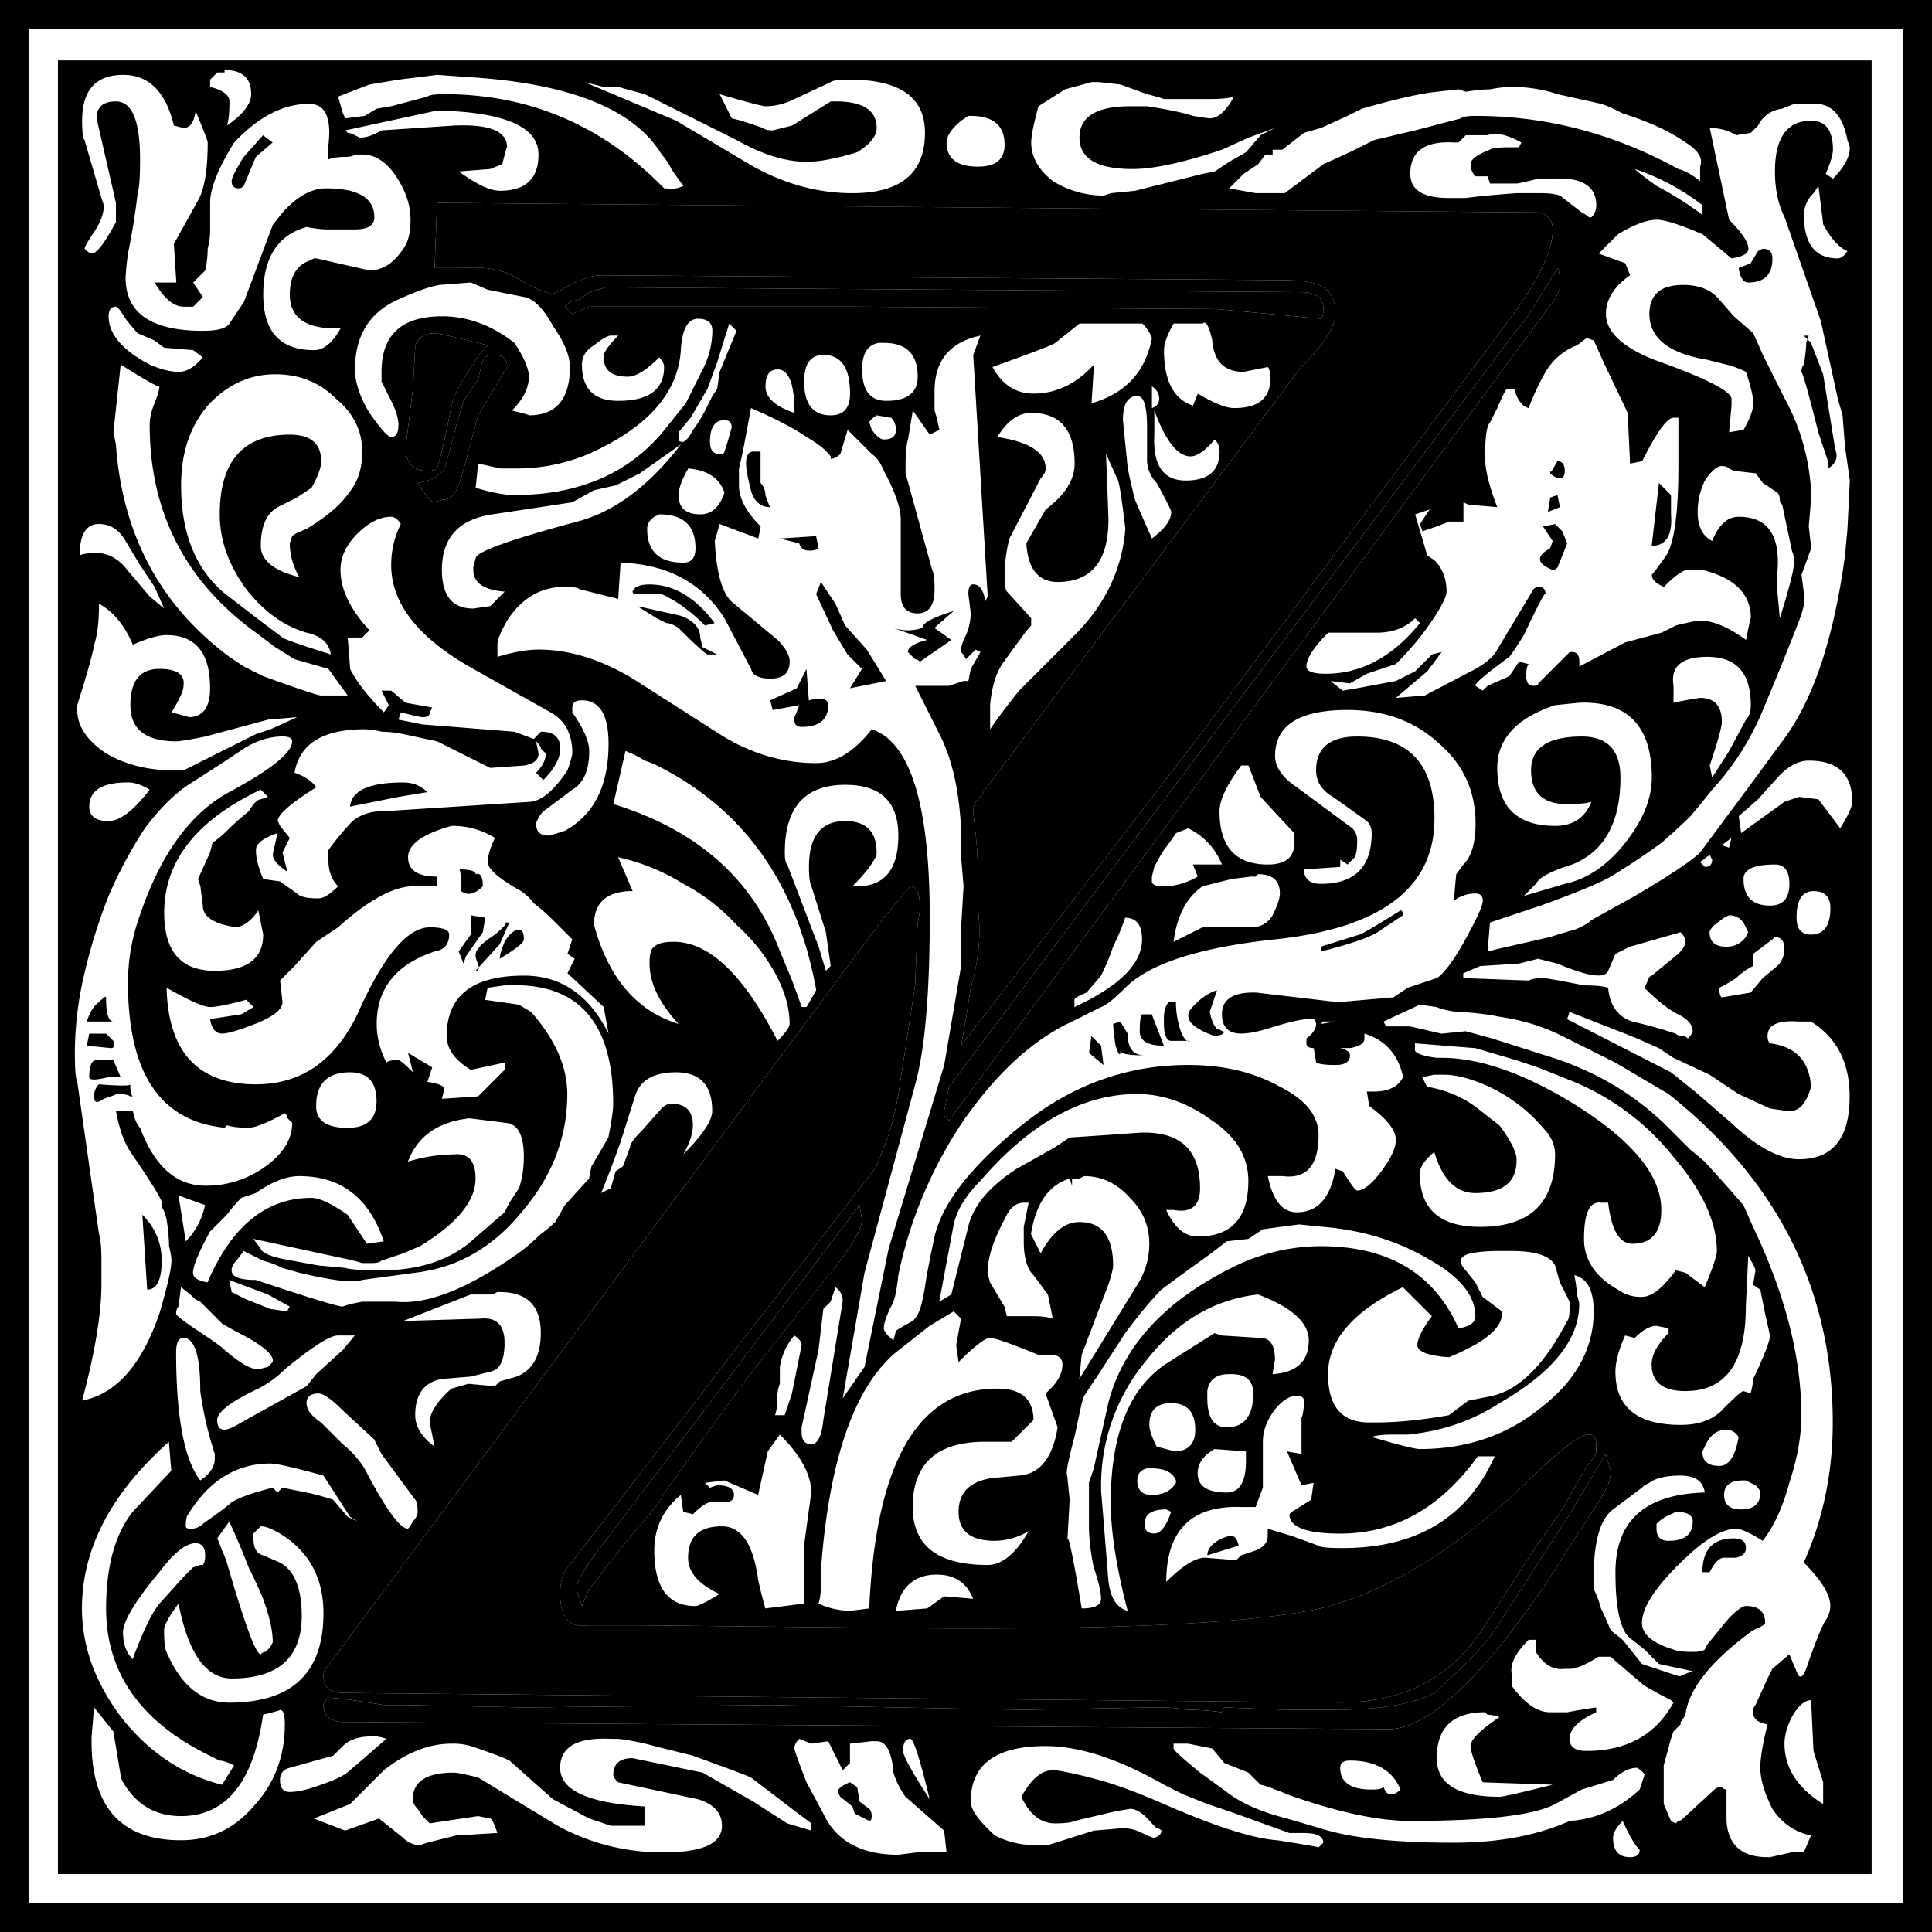 <svg xmlns="http://www.w3.org/2000/svg" viewBox="0 0 500 500">
  <path class="letter" d="M 398.73 54.99 C 400.81 55.83 401.86 57.29 401.86 59.37 C 401.86 64.79 398.31 72.29 391.23 81.87 L 311.23 189.37 L 248.73 270.62 L 249.98 263.74 L 251.23 255.62 C 253.31 248.54 253.94 241.87 253.11 235.62 L 253.11 228.12 C 253.11 223.54 252.9 219.37 252.48 215.62 L 251.85 209.99 C 251.819 208.822 252.271 207.693 253.1 206.87 L 336.23 95.62 C 342.48 89.37 345.61 84.58 345.61 81.24 C 345.6 77.91 344.56 75.62 342.48 74.37 C 340.81 73.12 337.27 72.49 331.86 72.49 L 155.61 71.24 C 153.52 71.24 150.81 72.08 147.48 73.74 C 144.56 75.41 142.9 76.24 142.48 76.24 C 142.06 75.83 141.02 75.41 139.36 74.99 C 137.68 74.16 135.4 72.91 132.48 71.24 C 129.15 69.57 124.77 68.95 119.36 69.37 L 112.48 69.37 L 113.11 52.49 Z M 245.62 281.24 L 391.87 86.24 L 394.99 82.49 L 403.12 69.36 C 403.54 70.2 403.75 71.66 403.75 73.74 C 403.74 74.99 403.12 76.45 401.87 78.11 L 245.61 289.99 L 244.36 288.74 L 244.36 287.49 L 245.61 281.24 Z M 156.87 74.36 L 156.826 74.373 L 154.98 74.36 Z M 156.826 74.373 L 336.86 75.61 C 340.61 75.62 342.49 77.07 342.49 79.99 C 342.49 81.24 342.28 82.07 341.87 82.49 L 314.99 79.99 L 220.62 79.36 L 152.49 79.36 L 148.12 81.24 L 146.24 79.36 L 147.49 78.11 L 149.99 77.49 L 152.49 75.61 Z M 118.11 109.99 L 119.99 103.74 L 123.74 98.11 L 124.36 95.61 C 124.78 92.7 126.03 91.45 128.11 91.86 C 130.2 91.87 131.24 92.91 131.24 94.99 L 123.74 107.49 L 119.37 123.74 L 118.12 126.86 C 117.28 128.53 116.03 129.36 114.37 129.36 L 112.49 129.99 C 111.66 129.99 110.2 128.32 108.12 124.99 C 112.7 124.16 115.2 122.28 115.62 119.36 C 116.45 116.45 117.28 113.32 118.12 109.99 Z M 228.71 237.5 L 235.58 229.37 C 237.25 229.38 238.08 231.25 238.08 235 L 238.08 235.62 L 237.46 239.37 L 236.83 255 L 233.08 279.37 C 232.461 284.245 231.417 289.057 229.96 293.75 C 228.7 297.08 227.66 299.79 226.83 301.87 L 147.46 404.99 C 145.79 406.66 144.96 409.16 144.96 412.49 C 144.96 418.75 147.46 421.45 152.46 420.62 L 165.58 420.62 L 224.96 421.25 C 254.12 421.66 278.5 421.45 298.08 420.62 C 317.66 419.79 332.25 418.33 341.83 416.24 C 358.5 412.08 375.79 401.66 393.7 384.99 C 402.87 375.83 408.7 371.24 411.2 371.24 C 412.45 371.24 413.08 372.08 413.08 373.74 L 413.08 376.24 L 409.96 380.62 L 404.33 390.62 L 396.83 401.24 L 384.33 420.62 C 376 433.95 363.5 440.62 346.83 440.62 L 88.71 438.12 C 85.38 438.12 83.71 436.66 83.71 433.75 C 83.71 432.91 83.92 432.29 84.34 431.87 L 228.73 237.49 Z M 223.07 315.63 C 223.07 317.72 221.19 321.26 217.45 326.26 C 209.11 336.68 201.2 346.68 193.7 356.26 C 186.62 365.84 180.15 374.8 174.32 383.13 C 172.879 384.872 171.622 386.759 170.57 388.76 C 169.84 389.879 169.003 390.924 168.07 391.88 C 163.07 397.72 159.32 402.3 156.82 405.63 C 155.431 407.558 153.973 409.436 152.45 411.26 L 150.57 415.63 C 150.15 413.97 149.74 412.72 149.32 411.88 L 149.32 410.63 C 149.32 409.8 150.36 407.72 152.45 404.38 L 222.45 311.88 Z M 386.83 421.88 L 406.2 391.88 L 408.08 388.76 L 415.58 376.26 L 416.83 380.63 L 416.83 381.26 C 416.82 383.34 415.37 386.47 412.45 390.63 L 399.95 410.01 C 382.87 435.01 369.33 447.51 359.33 447.51 L 88.08 445.64 C 85.16 445.22 83.7 443.76 83.7 441.26 C 83.7 440.84 84.12 440.22 84.95 439.38 C 87.03 439.38 91.83 440.01 99.33 441.26 L 104.95 441.26 L 135.58 441.89 L 199.33 441.26 L 264.95 442.51 L 298.7 441.88 L 299.95 441.88 C 302.45 441.88 304.95 442.09 307.45 442.51 C 310.378 442.509 313.302 442.716 316.2 443.13 L 316.83 441.88 L 333.08 442.51 L 344.95 442.51 C 357.03 442.51 365.78 441.05 371.2 438.13 C 379.12 431.05 384.33 425.63 386.83 421.88 Z M 104.99 115.61 L 106.87 100.61 L 107.49 89.36 C 108.32 87.28 109.99 86.24 112.49 86.24 C 113.32 86.24 117.91 87.28 126.24 89.36 C 124.16 91.45 122.91 93.11 122.49 94.36 C 119.16 98.95 117.28 102.49 116.87 104.99 C 115.2 113.32 113.95 118.74 113.12 121.24 C 112.7 121.66 111.87 121.86 110.62 121.86 C 110.62 121.86 110.62 121.86 110.62 121.86 C 106.86 121.87 104.99 119.78 104.99 115.61 Z"></path>
  <path d="M146.86 619.79v-500h500v500h-500m7.5-7.5h485v-485h-485v485m7.5-7.5V135.41h469.38v469.38H161.86m39.38-464.38v1.87c3.33.84 5 2.09 5 3.75 0 2.92-.21 5-.63 6.25 4.17-2.91 6.25-5.62 6.25-8.12 0-4.17-2.3-6.25-6.88-6.25v.62h-1.87l-1.88 1.88m33.13 4.37 1.25 4.38.63 1.25 5-.63 3.12-1.87 3.75-.63 9.38-2.5c.41-.41 1.87-.62 4.37-.62 22.08 0 41.04 8.13 56.88 24.37h.62c.83.42 2.3.21 4.38-.62a98.07 98.07 0 0 1-3.13-4.38 14.6 14.6 0 0 0-2.5-3.75c-7.08-11.66-23.54-18.33-49.38-20l-8.75-.62-10 1.25-7.5 1.25-8.12 3.12m-57.5 32.5v-5l-5-21.87c0-2.92 1.67-4.37 5-4.38 4.17 0 6.25 5 6.25 15 0 4.59-.2 7.5-.63 8.75a177.63 177.63 0 0 1-2.5 15.63 71.91 71.91 0 0 0-.62 6.25c0 9.17 6.67 13.75 20 13.75 3.75 0 6.04-.63 6.88-1.88l3.75-5.62 7.5-20 2.5-3.13c3.74-4.16 7.5-6.24 11.25-6.25 8.33 0 12.5 2.5 12.5 7.5 0 2.09-1.67 3.13-5 3.13h-6.88c-1.67 0-3.54-.2-5.63-.63-7.5 2.09-11.24 7.92-11.24 17.5 0 9.59 4.37 14.38 13.12 14.38 2.5 0 4.8-1.87 6.88-5.63h-1.25c-7.92 0-11.88-2.91-11.88-8.75 0-4.58 1.67-7.5 5-8.75l1.25-.62h.63l13.75 3.12c3.33 0 6.24-1.87 8.75-5.62 1.25-1.67 1.87-4.17 1.87-7.5 0-3.75-1.25-7.5-3.75-11.25s-5.42-5.62-8.75-5.63h-1.88c-.41.42-1.45.63-3.12.63-1.25 0-2.5.2-3.75.62v-3.75c.83-7.08-.83-10.62-5-10.62-6.67 0-13.13 3.33-19.38 10-4.16 6.67-6.25 11.87-6.24 15.62v7.5c0 1.25-.21 2.71-.63 4.38 0 1.67-.2 3.54-.63 5.62l-3.12 3.13 2.5 3.75-2.5 2.5h-2.5c-2.5 0-5-2.08-7.5-6.25h5.63l-.63-10 6.25-11.25c1.67-2.92 2.5-7.92 2.5-15 0-.42-1.04-3.12-3.13-8.13-.41 2.92-1.45 4.38-3.12 4.38l-2.5-.63c-2.08-8.74-6.46-13.12-13.13-13.12-7.08 0-10.62 3.96-10.62 11.87 0 2.92.2 4.59.63 5l4.37 15 .63 1.88c0 2.08-.84 4.38-2.5 6.87-1.67 2.5-2.5 3.96-2.5 4.38.83.83 1.45 1.25 1.87 1.25 1.25 0 3.33-2.7 6.25-8.13m121.25-36.25 23.75 10 20 11.88c8.33 4.58 16.88 6.88 25.63 6.87 12.5 0 18.75-5.2 18.75-15.62 0-9.17-6.46-13.75-19.38-13.75-2.92 0-4.58.2-5 .62l-9.38 4.38c-2.5 1.25-5 1.88-7.5 1.87-.83 0-4.79-1.04-11.87-3.12l3.13 6.25 2.5.62 5.62 1.88c.42.42 1.25.62 2.5.62l5-1.25 10-6.25h1.25c7.08 0 10.63 2.3 10.63 6.88 0 2.08-1.67 4.17-5 6.25-5.42 1.67-9.8 2.5-13.13 2.5-5.42 0-11.46-1.87-18.13-5.63l-23.75-11.87-6.87-1.88h-3.75l-5-1.25m131.25 0-6.88 1.88-6.87 4.37c-1.25 4.59-1.88 7.71-1.88 9.38 0 3.75 1.88 7.08 5.63 10a25.12 25.12 0 0 0 13.13 3.75l1.87-.63 6.25-.62 17.5-4.38 3.13-.62 3.75-2.5 4.37-2.5 3.75-4.38 3.75-1.87-6.88 2.5-6.87 3.12c-10 3.34-17.7 5-23.13 5-9.16 0-13.75-2.7-13.75-8.12 0-5.42 4.38-8.12 13.13-8.13h4.38c5.41.84 9.37 1.67 11.87 2.5 2.5.42 3.96.63 4.38.63 2.08 0 4.16-1.87 6.25-5.63-1.25.42-3.34.63-6.25.63H448.1c-1.25-.42-2.7-.83-4.38-1.25l-6.87-2.5-5.63-.63h-1.87m95 1.88-5.63.62c-4.16.42-10.62 1.88-19.37 4.38l-3.75 1.87-6.88 3.13-4.37 1.25-5.63 4.37h-2.5v1.25h-1.87l-1.88 2.5-3.75 2.5-3.75 3.75 6.88 1.25h7.5l10-7.5 6.88-3.12 6.25-3.13 10.62-2.5 11.88-3.12c.41-.42 1.66-.63 3.75-.63 18.33 0 35.83 4.59 52.5 13.75 1.66.42 3.54 1.46 5.62 3.13v-3.75c.83-2.08-.42-4.17-3.75-6.25-4.17-2.92-9.58-5.42-16.25-7.5l-2.5-1.25c-.83-.42-1.88-.83-3.13-1.25l-11.25-2.5a37.32 37.32 0 0 0-11.87-1.88c-1.67 0-3.54.21-5.63.63-1.66 0-3.75.2-6.25.62l-1.87-.62m86.88 3.75-3.13 1.25c-2.92.42-5 1.88-6.25 4.37l-1.88 1.88-3.75.62a13.12 13.12 0 0 0-6.87-1.87l5 23.75c3.33 3.33 5 5.83 5 7.5 0 1.25-1.46 2.08-4.38 2.5l-7.5-6.25c-5.83-2.5-9.79-3.75-11.87-3.75-2.5 0-5.83 1.25-10 3.75l-5 5 6.88 2.5 1.25 3.12c-4.17 2.92-6.26 6.26-6.25 10 0 4.59 4.16 8.55 12.5 11.88 12.91 4.58 19.58 7.92 20 10v1.87l-.63 6.88 3.75-.63c1.67-2.91 2.5-5.2 2.5-6.87s-.63-4.37-1.88-8.13a24.51 24.51 0 0 0-5-1.87l-5-1.25c-10-1.67-15-5.62-15-11.88 0-5 2.92-7.5 8.75-7.5 3.75 0 6.67 1.05 8.75 3.13l4.38 5 5 4.37 2.5 5.63 5.63 11.25a55.99 55.99 0 0 1 6.87 25v.62l-.63 7.5.63 5.63-2.5 6.87.63 5c.41 1.25 0 3.55-1.25 6.88-2.92 7.5-6.05 15.2-9.38 23.12a69.8 69.8 0 0 1-13.13 20.63l-2.5 3.12-3.12 3.75a164.9 164.9 0 0 1-7.5 6.88 177.6 177.6 0 0 1-13.13 8.75c-2.91 1.67-8.95 4.17-18.12 7.5l-13.13 4.37-.62 7.5 2.5-.62 13.75-3.13c2.5-.83 4.58-1.45 6.25-1.87 2.08-.83 3.54-1.67 4.38-2.5l11.25-6.25c9.16-5.42 14.79-9.17 16.87-11.25l14.38-19.38 6.87-9.37c7.92-10.42 13.33-26.46 16.25-48.13l.63-6.87.62-12.5-1.25-8.75-.63-8.13-1.25-4.37-4.37-20-9.38-26.88c-1.66-3.33-2.5-7.29-2.5-11.87 0-8.75 3.13-13.13 9.38-13.13 3.75 0 5.62 2.5 5.63 7.5 0 1.25-.63 3.34-1.88 6.25l1.88 1.25c2.91-2.91 4.37-5.62 4.37-8.12l-.63-1.88c-1.25-6.66-4.37-9.79-9.37-9.37h-4.38m-351.88 1.87-23.12 5 .63.63c.41 0 1.04.2 1.87.62l1.25.63c1.67 0 3.54-.63 5.63-1.88l18.75-1.25c9.16-.41 13.75 1.46 13.75 5.63 0-.42-.42 1.04-1.25 4.37l-3.13 1.25-8.13.63c4.59 3.33 8.13 5 10.63 5 6.67 0 10-3.12 10-9.38 0-6.66-7.5-10.41-22.5-11.25h-4.38m136.25 2.5c-2.5 2.09-3.75 3.96-3.75 5.63 0 4.17 2.71 6.25 8.13 6.25 4.58 0 6.87-1.87 6.88-5.63 0-5-2.92-7.5-8.75-7.5h-.63l-1.88 1.25m130.63 3.75-1.88 1.88h-1.25c-7.5-.42-11.25 2.3-11.25 8.12 0 4.17 3.33 6.26 10 6.25h4.38c2.91-.41 7.29-.83 13.12-1.25h6.25c2.08 0 3.75.21 5 .63l5.63 4.37c.83.42 1.45.84 1.87 1.25h.63a4.24 4.24 0 0 0 1.25-3.12c0-5-3.76-7.3-11.25-6.88h-3.75c-3.34.84-5.21 1.25-5.63 1.25h-6.88l-.62-1.87h-3.13a4.23 4.23 0 0 1-1.25-3.13c0-1.25 1.67-2.5 5-3.75.42-.41 2.09-.62 5-.62h2.5l.63-1.25c-3.75-2.08-6.67-2.7-8.75-1.88h-5.63m43.75 8.75c.84.84 2.71 2.3 5.63 4.38a88.02 88.02 0 0 1 11.88 7.5v-2.5a59.36 59.36 0 0 0-17.5-9.38m46.25 6.25a7.77 7.77 0 0 0-2.5 5.63c0 7.5 2.91 11.25 8.75 11.25.83 0 1.66-.63 2.5-1.88-2.09-.83-4.17-3.12-6.25-6.87l-1.25-10-1.25 1.87m-356.25 2.5-.63 16.88h6.88c5.41-.42 9.79.2 13.12 1.87 2.92 1.67 5.2 2.92 6.88 3.75 1.66.42 2.7.84 3.12 1.25.42 0 2.08-.83 5-2.5 3.33-1.66 6.04-2.5 8.13-2.5l176.25 1.25c5.41 0 8.95.63 10.62 1.88 2.08 1.25 3.12 3.54 3.13 6.87 0 3.34-3.13 8.13-9.38 14.38l-83.13 111.25a4.24 4.24 0 0 0-1.25 3.12l.63 5.63c.42 3.75.63 7.92.63 12.5v7.5c.83 6.25.2 12.92-1.88 20l-1.25 8.12-1.25 6.88 62.5-81.25 80-107.5c7.08-9.58 10.63-17.08 10.63-22.5 0-2.08-1.05-3.54-3.13-4.38l-285.62-2.5m132.5 228.75-1.25 6.25v1.25l1.25 1.25L548.73 197.9c1.25-1.66 1.87-3.12 1.88-4.37 0-2.08-.21-3.54-.63-4.38l-8.13 13.13-3.12 3.75-146.25 195M260.6 193.53c-2.5.42-6.04 1.67-10.63 3.75-7.5 3.33-11.24 9.38-11.24 18.12 0 3.34 1.25 7.09 3.75 11.25 2.91 4.17 4.79 6.26 5.62 6.25 1.25 0 1.87-1.04 1.88-3.12 0-1.67-.63-3.75-1.88-6.25l-2.5-5v-2.5c0-9.58 5.2-14.38 15.63-14.38 6.66 0 12.91 2.3 18.75 6.88 2.5 3.75 3.74 6.67 3.75 8.75 0 2.92-1.46 5.83-4.38 8.75 3.33.83 4.8 1.25 4.38 1.25 7.08 0 10.62-4.17 10.62-12.5 0-2.92-1.46-6.46-4.38-10.63-2.5-4.58-5-7.08-7.5-7.5l-9.37-1.87-4.38-1.88-8.12.63m41.25.62h1.88l-4.38 1.25-2.5 1.88-2.5.62-1.25 1.25 1.88 1.88 4.37-1.88h68.13l94.37.63 26.88 2.5c.41-.42.62-1.25.62-2.5 0-2.92-1.88-4.37-5.63-4.38l-181.88-1.25m-102.5 18.13-2.5-1.88-7.5-.62-2.5-1.88-4.37-1.87a66.25 66.25 0 0 1-3.12-3.75c-1.25-2.08-2.09-3.12-2.5-3.13-1.25 0-1.88.84-1.88 2.5 0 4.59 3.54 8.76 10.63 12.5 2.91 1.25 5.41 1.88 7.5 1.88 2.08 0 4.16-1.25 6.25-3.75m71.25 27.5-.63 6.25c4.17 1.25 7.5 1.88 10 1.87 17.08 0 30.2-5.83 39.38-17.5l5-6.25 4.37-8.75a22.2 22.2 0 0 0 2.5-10c0-2.08-1.25-3.12-3.75-3.12s-3.96 2.5-4.38 7.5c-.41 10.42-7.08 18.96-20 25.62a47.4 47.4 0 0 1-22.5 5.63h-4.37c-1.67-.42-3.54-.83-5.63-1.25m51.88-8.13v1.88c0 .42.42.62 1.25.62.83-.41 1.67-1.45 2.5-3.12a32.82 32.82 0 0 0 3.13-5l1.87-3.75 1.25-1.88.63-4.37 4.37-10.63-1.88-1.87-3.12 10-2.5 6.87-4.38 7.5-3.12 3.75m109.38-28.12h-5.63l-6.25 5c-.41.42-5.83 2.5-16.25 6.25 2.5 4.58 6.05 6.88 10.63 6.87 5.83 0 11.04-2.5 15.63-7.5l-.63 10c8.75-2.5 13.96-8.12 15.63-16.87a9.85 9.85 0 0 0-2.5-3.75h-10.63m24.38 0h-5.63c-1.67 2.92-2.5 5.2-2.5 6.87 0 7.92 2.5 12.71 7.5 14.38l1.25-3.13c4.17 2.5 7.3 3.76 9.38 3.75 6.24 0 9.37-2.5 9.37-7.5 0-1.66-.2-2.7-.63-3.12l-6.25 1.25c-5 0-7.7-2.7-8.12-8.13-.83-3.74-1.67-5.2-2.5-4.37h-1.88m-55.62 3.12c-7.92 1.67-11.88 6.46-11.88 14.38v5c.42 1.25.84 2.92 1.25 5l-2.5 1.25-4.37-6.25-1.25 7.5c-.42 1.25-.63 3.54-.63 6.87v1.88l6.88 25c.42.83.63 2.5.63 5 0 4.17-1.46 6.25-4.38 6.25s-4.38-1.67-4.38-5v-19.38c0-2.91-1.45-7.08-4.37-12.5-.83-2.08-1.88-3.54-3.13-4.37l-6.25-6.25-1.87 6.25c-.83.83-1.67 1.25-2.5 1.25v-.63c-1.25-1.66-3.33-3.33-6.25-5-2.92-2.08-7.7-4.58-14.38-7.5l-1.87 10c-.42 2.09-.83 3.96-1.25 5.63v4.37c0 3.34 1.87 6.88 5.63 10.63l-.63 3.13-10-3.76-1.25 4.38c.42 8.75 2.08 14.17 5 16.25l11.25 9.38c2.08 2.08 3.12 3.95 3.13 5.62 0 2.92-1.67 4.38-5 4.38-2.92 0-4.59-.84-5-2.5l-6.88-13.13c-5.83-9.17-14.8-13.96-26.88-14.38l-.62 9.38-10-2.5c-.42-.42-1.67-.63-3.75-.63-6.25 0-11.25 2.92-15 8.75-1.67 2.92-2.5 5-2.5 6.25v3.13c4.17-1.25 7.7-1.87 10.63-1.88 7.91 0 16.04 2.5 24.37 7.5l22.5 14.38c7.92 5 16.25 7.5 25 7.5 5 0 9.8-2.92 14.38-8.75 10 3.33 15 19.58 15 48.75 0 19.58-1.25 33.96-3.75 43.13l-13.13 48.74-5.63 32.5 5.63-8.12 6.25-30.63 14.38-47.5 4.37-25.62v-10l.63-10.63-.63-7.5v-6.87c-.42-9.58-2.08-17.5-5-23.75l-6.88-13.75h8.75l3.75-1.25h1.25l.63-3.13 2.5-4.37-1.25-.63-2.5 2.5a7.33 7.33 0 0 0-1.25-1.87v-.63c0-.83.42-2.08 1.25-3.75a15.36 15.36 0 0 0 1.25-5.62l-.63-5c0-1.67.42-2.5 1.25-2.5 1.67 0 2.71 1.46 3.13 4.38l.63-1.26-3.75-62.5 1.87-5m-127.5 2.5c-8.33-2.08-12.92-3.12-13.75-3.12-2.5 0-4.17 1.04-5 3.12l-.62 11.25-1.88 15c0 4.17 1.87 6.26 5.63 6.25 1.25 0 2.08-.2 2.5-.62.83-2.5 2.08-7.92 3.75-16.25.41-2.5 2.29-6.04 5.62-10.63.42-1.25 1.67-2.91 3.75-5m44.38 3.13c-3.34 3.33-6.05 5-8.13 5-4.17 0-6.25-1.67-6.25-5v-.63c.42-1.25 1.67-2.91 3.75-5h-1.88c-.83 0-2.29.84-4.37 2.5-2.08 1.25-3.13 2.92-3.13 5 0 6.26 3.13 9.38 9.38 9.38 7.92 0 11.88-2.92 11.88-8.75 0-.83-.42-1.67-1.25-2.5m237.5-3.13a16.18 16.18 0 0 0-8.13 6.88 64.44 64.44 0 0 0-4.38 9.37c-1.66-.41-2.91-2.08-3.75-5h-1.87c-.42.42-1.25 2.09-2.5 5l-1.88 3.75c-.83.84-1.25 3.55-1.25 8.13v1.25c0 2.92 1.05 7.08 3.13 12.5l-7.5-.63-1.25-.62v5h-3.75l-3.13 1.25-3.75 1.25-.62-1.88 2.5-3.75-3.75 1.25 3.13 10.63 1.87 1.25c2.08 2.08 3.12 4.8 3.13 8.13 0 1.24-1.25 3.75-3.75 7.5a74.53 74.53 0 0 1-9.38 11.24l-7.5 2.5-4.38 2.5-5-.62 3.13 2.5 3.75-.63 10-1.87 3.75-1.88 1.25-.62 4.38-4.38 2.5-.62-3.75 5-8.13 6.88 7.5-.63 13.13-6.88c2.91-1.66 4.79-3.33 5.62-5l9.38-15.62c.41-.42.83-.63 1.25-.63 1.25 0 1.87.63 1.87 1.88 0-.83-1.88 2.7-5.63 10.63-2.08 3.33-3.33 5.2-3.75 5.62-6.25 4.58-9.16 7.08-8.75 7.5l1.88 1.25 1.25-1.25 5.63-2.5 2.5-3.75 2.5.63c-.42.41-.63 1.45-.63 3.12 0 1.67.63 2.5 1.88 2.5.83 0 1.25-.2 1.25-.63l8.12-8.12h.63c1.25 0 1.87.83 1.87 2.5v1.25l11.88-6.25 9.37-2.5 3.75-1.88c3.33-.83 5.42-1.25 6.25-1.25 3.33 0 7.3 1.67 11.88 5 .83-4.16 1.25-6.04 1.25-5.62 0-6.25-4.17-10.42-12.5-12.5h-3.13c-1.25-.42-3.54 1.04-6.88 4.38-2.08-.84-3.12-1.88-3.12-3.13.42-.42 1.67-2.08 3.75-5 2.08-3.33 3.12-11.04 3.13-23.13v-12.5h-1.25c-1.67 0-4.38 3.76-8.13 11.25l-3.13.63-.62-13.13-6.25-13.12-2.5-5.63-1.88-.62-2.5 1.87m-180.62-.62c-2.91.42-4.37 2.7-4.37 6.87 0 5.42 2.08 8.13 6.25 8.13 5.42 0 8.12-2.08 8.13-6.25 0-5.83-2.92-8.75-8.75-8.75h-1.25m-109.38 21.25c-.84 3.33-1.67 6.46-2.5 9.37-.42 2.92-2.92 4.8-7.5 5.63 2.08 3.33 3.54 5 4.37 5l1.88-.63c1.66 0 2.91-.83 3.75-2.5l1.25-3.12 4.37-16.25 7.5-12.5c0-2.08-1.04-3.12-3.13-3.13-2.08-.41-3.33.84-3.75 3.75l-.62 2.5-3.75 5.63-1.88 6.25m90-11.25c0 5.83 2.3 8.75 6.88 8.75 3.33 0 5-1.87 5-5.63 0-6.66-2.3-10-6.88-10-3.33 0-5 2.3-5 6.88m-176.88-4.38-1.87 17.5.63 3.13c1.66 23.33 11.45 41.67 29.37 55l3.75 2.5 5 2.5c9.17 3.33 14.17 5 15 5h6.88l-5-6.88-8.75-2.5-5-3.12-5-3.75c-18.34-13.33-27.5-31.25-27.5-53.75 0-1.67.41-3.54 1.25-5.63.83-2.08 1.25-3.54 1.25-4.37 0 .42-3.34-1.46-10-5.63m174.38 12.5c0-7.5-1.46-11.25-4.38-11.25-2.08 0-3.13 1.46-3.13 4.38s2.5 5.2 7.5 6.87m-120 62.5c-.41-2.91-2.5-4.79-6.24-5.62-5.84-1.67-11.05-5.42-15.63-11.25-4.58-6.25-6.88-12.7-6.87-19.38 0-13.75 6.04-20.62 18.12-20.62 5.42 0 8.12 2.3 8.13 6.87 0 1.67-.84 3.96-2.5 6.88l-3.75 2.5-5 2.5c-2.92 1.67-4.38 5-4.38 10 0 3.75 3.33 6.46 10 8.13a17.5 17.5 0 0 1-2.5-8.76l.63-1.87c.41-.42 1.66-1.04 3.75-1.88a56.85 56.85 0 0 0 6.25-4.37 27.31 27.31 0 0 0 5.62-6.25c1.67-2.5 2.5-5.62 2.5-9.38 0-5.41-2.3-10-6.87-13.75-4.17-4.16-9.38-6.24-15.63-6.25-6.67 0-12.5 2.71-17.5 8.13-4.58 5.42-6.88 12.3-6.87 20.62 0 13.34 4.37 23.13 13.12 29.38l8.13 6.25 5 3.75c.41.42 4.58 1.88 12.5 4.38m212.5-69.38v5.62c1.25-.41 1.87-1.25 1.87-2.5s-.63-2.29-1.88-3.12m0 39.37c3.34-2.5 5-4.79 5-6.87 0-.42-1.25-2.92-3.75-7.5a8.48 8.48 0 0 1-2.5-6.25v-8.13c0-5.41-.83-8.12-2.5-8.12-2.5 0-3.75 2.08-3.75 6.25l.63 6.25.63 6.25c.41 2.08 1.04 4.8 1.87 8.12 1.25 2.92 2.7 6.26 4.38 10m.62-33.12v6.25c-.42 7.92 2.3 11.87 8.13 11.87 5.83 0 8.74-2.5 8.75-7.5 0-1.25-.42-2.29-1.25-3.12-2.5 2.92-4.59 4.38-6.25 4.37-3.34 0-6.46-3.95-9.38-11.87m-40.63 6.87c8.34 1.25 12.5 3.96 12.5 8.13 0 .83-.41 1.67-1.25 2.5l-8.12 15.62a38.7 38.7 0 0 0-1.25 9.38c0 2.5.2 3.96.63 4.38l6.25 6.87v1.88a37.7 37.7 0 0 0-2.5 3.12 386.82 386.82 0 0 0-5 6.88c-1.67 2.5-2.71 6.04-3.13 10.62v6.25c.83-1.25 1.87-2.7 3.13-4.38 1.25-1.66 2.7-3.54 4.37-5.62l14.38-14.38c7.91-7.91 12.29-17.08 13.12-27.5-.83-7.08-1.46-11.25-1.88-12.5l-3.12-6.87.63 16.87c0 10.84-4.38 16.25-13.13 16.25-5 0-7.7-3.33-8.13-10l5-8.75c5-3.74 7.5-7.7 7.5-11.87 0-8.75-3.75-13.13-11.25-13.13-3.33 0-6.25 2.09-8.75 6.25m-31.25-5.62c-1.25.83-1.87 1.46-1.87 1.87l.63 1.88c1.25 1.67 2.29 2.5 3.12 2.5 2.08 0 3.12-.83 3.13-2.5 0-1.25-.42-2.3-1.25-3.13l-3.75-.62m-38.75 7.5 1.25-4.38c0-1.25-.63-1.87-1.88-1.87-2.5 0-3.75 1.88-3.75 5.62 0 2.09.83 3.13 2.5 3.13.83 0 1.25-.2 1.25-.63l.63-1.87m98.12-5.63v8.13-8.13m-110 5.63-10.63 7.5-6.25 3.12-5.62 1.25-5.63 3.13-20.62 3.12c-8.75 1.25-13.13 6.05-13.13 14.38 0 6.67 2.71 10 8.13 10l4.38-.63 3.75-3.75c-5.42-.41-8.13-2.29-8.13-5.62v-.63l.63-2.5c.41-1.66 9.16-4.79 26.25-9.37 9.58-2.5 18.54-9.17 26.87-20m1.88 6.25c-1.67 2.92-2.5 5.2-2.5 6.87 0 3.34 1.87 5 5.62 5 2.92 0 5-1.87 6.25-5.62-1.25-3.75-4.38-5.83-9.38-6.25m265 18.75c1.67-4.17 3.96-6.25 6.88-6.25 7.5 0 10.83 4.8 10 14.37v5l.63 6.88c2.5-7.92 3.74-12.92 3.75-15v-.63l-.63-1.87-2.5-11.88c-.42-.41-.63-.83-.63-1.25 0-.83-.2-1.45-.62-1.87l-3.75-2.5-1.88-2.5-5.62-.63-1.25-.62c-.42-.42-1.04-.63-1.88-.63-1.25 0-2.7 1.25-4.37 3.75a17.9 17.9 0 0 0-1.88 8.13c0 3.75 1.25 6.25 3.75 7.5m-273.75-6.25c-1.25.83-1.87 1.88-1.87 3.12 0 5.84 3.12 8.76 9.38 8.75 2.08 0 3.12-1.25 3.12-3.75 0-5.83-3.13-8.74-9.38-8.75l-1.25.63m-73.75 29.37-1.87 1.88h-3.75l.63 8.13c1.66 3.33 4.58 7.08 8.75 11.24l1.25-1.87-1.88-3.75h2.5l3.75 3.13 6.88 1.24-.63 1.25c0 .84-.63 1.25-1.88 1.25-.41 0-2.29-.41-5.62-1.25l-.62 1.88 6.25 1.25 23.75 1.88 5 1.87 1.87-1.88c3.33 0 5 1.46 5 4.38 0 2.5-1.46 5.2-4.38 8.13l-1.87-1.88c1.67-1.67 2.5-3.33 2.5-5l-1.25-1.25c0-.42-.42-1.04-1.25-1.88l.63 3.13c0 1.67-1.25 2.7-3.75 3.13l-8.75.62-13.75-6.88-8.75-1.87a29.05 29.05 0 0 0-5.63-.63 18.34 18.34 0 0 0-4.37-.62c-10.84 0-16.88 3.75-18.13 11.25 2.5.83 4.37 2.08 5.63 3.75-6.67 4.17-10 7.08-10 8.75l.62 1.25 2.5 3.13-1.87 3.74 1.25 5c-2.5-1.66-3.76-3.12-3.75-4.37 0-.42.41-2.3 1.25-5.63-3.76 1.25-5.63 2.71-5.63 4.38 0 2.08.63 4.58 1.88 7.5l4.37.63 4.38 3.12c.83.83 2.5 1.25 5 1.25h.62c1.25 0 2.92-1.04 5-3.13-1.67-1.66-2.5-3.95-2.5-6.87v-2.5a73.07 73.07 0 0 1 6.25-7.5 11.64 11.64 0 0 1 7.5-2.5l38.75-2.5c2.92-.42 6.04-3.12 9.38-8.13.83-2.5 1.25-3.95 1.25-4.37 0-5-1.88-8.54-5.63-10.63l-20-11.25c-14.17-7.91-21.25-16.87-21.25-26.87 0-3.75.83-7.3 2.5-10.63-.83-1.25-1.67-1.87-2.5-1.87-2.92 0-5.83 1.46-8.75 4.37-2.92 2.92-4.38 6.05-4.37 9.38 0 5 2.5 10.2 7.5 15.63m-75-19.38c.83-.42 2.29-.63 4.37-.63 2.5 0 4.8 1.05 6.88 3.13l6.87 8.13 3.75 3.12-2.5-5.63-3.75-5.62-3.75-6.25c-1.67-2.92-3.96-4.37-6.87-4.38-3.34 0-5 2.71-5 8.13m5 12.5c0 4.58-.42 8.13-1.25 10.63-.42 2.5-1.88 7.7-4.38 15.62v1.25c0 4.17 2.5 7.92 7.5 11.25 5 2.92 10.83 4.38 17.5 4.38h2.5l18.75-9.38 3.75-1.25 6.88-3.13-7.5.63-16.25 4.38c-4.17.83-6.67 1.24-7.5 1.24-7.92 0-11.88-3.12-11.88-9.37 0-6.25 2.5-9.37 7.5-9.38 4.58 0 6.67 1.46 6.25 4.38 0 1.25-1.04 3.54-3.12 6.88 3.33.83 4.79 1.24 4.37 1.24 3.75 0 5.62-2.5 5.63-7.5 0-9.16-3.76-13.75-11.25-13.75-2.09 0-5 .84-8.75 2.5-2.09-5-5-8.54-8.75-10.62m340.62 3.75c-2.5 2.5-5.84 3.75-10 3.75h-12.5c-3.76 3.75-5.63 6.67-5.63 8.75 0 1.25 1.67 1.88 5 1.88 9.17 0 17.3-4.38 24.38-13.13l-1.25-1.25m66.87 21.88a90.9 90.9 0 0 1 6.88-1.26c3.74 0 5.62 2.09 5.62 6.25 0 1.25-1.04 5-3.13 11.25l.63 3.13 4.38-6.88 4.37-8.12c.83-.83 1.25-2.08 1.25-3.75 0-8.33-3.75-12.5-11.25-12.5-6.67 0-9.58 2.5-8.75 7.5v4.38m-285 2.5c2.92 4.16 4.37 7.5 4.38 10 0 5-1.46 8.33-4.38 10l-7.5 5.62a7.84 7.84 0 0 0-1.88 3.13c0 2.08 1.05 3.12 3.13 3.12.42 0 1.87-.42 4.38-1.25 7.5-4.17 11.25-11.67 11.25-22.5 0-7.5-2.3-11.25-6.88-11.25-1.67 0-2.5.63-2.5 1.88v1.24m254.38-1.87c-10 3.33-15 8.75-15 16.25 0 10 5 15 15 15 4.58 0 7.7-2.08 9.38-6.25-1.25.42-3.34.63-6.25.63-6.26 0-9.38-2.92-9.38-8.76 0-5.83 4.37-8.74 13.13-8.75 6.66 0 10 3.55 10 10.63 0 11.67-4.17 19.17-12.5 22.5-5.42 1.67-8.55 3.33-9.38 5l-3.13 3.13 10.63-3.13c5.83-1.25 11.04-4.8 15.63-10.63 4.58-5.83 6.87-11.45 6.87-16.87 0-13.33-6.25-19.8-18.75-19.38l-6.25.63m-51.88 39.38-1.87 1.87-1.88-1.25v1.88l-9.37.62c0 2.5 1.46 3.75 4.38 3.75 8.74 0 13.12-4.37 13.12-13.13 0-1.25-.42-2.29-1.25-3.12l-8.75-6.25c-2.92-1.67-4.38-3.96-4.38-6.88 0-5.83 3.55-8.74 10.63-8.75 13.33 0 20 7.09 20 21.25 0 17.92-13.75 28.34-41.25 31.25-19.58 2.09-32.5 6.26-38.75 12.5-2.92 2.92-5 4.59-6.25 5l-7.5 3.75c-10 4.59-19.38 13.13-28.13 25.63a112.45 112.45 0 0 0-16.87 40c-.42 4.17-1.04 6.88-1.88 8.13-1.25 2.5-1.87 4.37-1.87 5.62 0 .83.83 1.88 2.5 3.13l.63-2.5a77.76 77.76 0 0 1 4.37-2.5 7.85 7.85 0 0 0 1.88-3.13c.41-1.25.83-3.12 1.25-5.63.41-2.91 1.25-7.29 2.5-13.12 2.08-8.75 9.58-18.33 22.5-28.75 12.91-10.42 27.29-15.63 43.12-15.63 9.17 0 17.08 1.88 23.75 5.63 6.67 3.33 10 7.5 10 12.5 0 7.92-3.13 11.46-9.38 10.63h-3.75c1.25 6.25 3.75 9.37 7.5 9.37 5.42 0 8.75-3.75 10-11.25l1.88.63c2.08 3.33 3.33 5 3.75 5 1.67 0 3.75-1.67 6.25-5 2.5-3.34 3.75-6.05 3.75-8.13 0-2.5-2.3-5.42-6.88-8.75l-.62-3.75h1.88c3.74 0 6.24-1.25 7.5-3.75-1.25-5.83-4.59-9.58-10-11.25v1.25c0 1.25-1.25 2.08-3.75 2.5h-2.5c1.66.42 2.5 1.04 2.5 1.88 0 1.66-1.25 2.5-3.75 2.5s-4.17-.21-5-.63l-.63-3.75c-1.25 0-1.88-.42-1.88-1.25v-1.25c1.67-1.25 2.5-2.5 2.5-3.75 0-.42-.2-.83-.62-1.25h-1.25c-1.67 0-4.58.63-8.75 1.88-3.75 1.24-6.67 1.87-8.75 1.87-3.33 0-5-1.67-5-5 0-3.75 2.7-5.62 8.13-5.63h.62l21.25 2.5 14.38-1.25 3.75-2.5 7.5-2.5c2.5-1.66 5.83-6.66 10-15 1.25-2.5 1.87-4.16 1.87-5 0-1.25-.63-1.87-1.88-1.87-2.08 0-3.95.63-5.62 1.88l.63-6.88 1.87-2.5c2.08-2.08 3.12-5.62 3.13-10.63 0-8.33-3.13-15.2-9.38-20.62-6.25-5.83-14.17-8.75-23.75-8.75-12.5 0-18.75 3.96-18.75 11.88 0 2.91 1.87 5.62 5.63 8.12l14.37 10.63a4.24 4.24 0 0 1 1.25 3.12c0 2.08-.2 3.54-.63 4.38M168.1 482.26c8.75-1.66 15.42-9.16 20-22.5 2.09-7.08 3.13-11.66 3.13-13.75 0-.83-.2-2.08-.62-3.75 0-1.66-.21-3.95-.63-6.87-.42-1.67-.83-2.7-1.25-3.13v-1.25c0-.83-2.7-5.2-8.12-13.12-1.67-2.5-2.92-6.04-3.75-10.63h4.37c.42 2.09 1.04 3.55 1.88 4.38 3.74 10 9.37 15 16.87 15a25.9 25.9 0 0 0 15.63-5c4.58-3.33 6.87-7.08 6.87-11.25l-1.25-1.25c0-.42-.2-.83-.62-1.25-4.59 2.5-7.71 3.75-9.38 3.75-2.5 0-4.38-.2-5.62-.63l-.63.63c-16.67-1.67-25-14.17-25-37.5 0-4.58.63-9.17 1.88-13.75 5.41-17.92 13.54-29.8 24.37-35.63 10.83-5.83 16.25-10.2 16.25-13.12 0-.83-.83-1.25-2.5-1.25-3.33 0-6.67 1.04-10 3.13l-5.62 3.75-8.75 5.62c-3.76 2.5-7.5 6.25-11.25 11.25a113.8 113.8 0 0 0-9.38 17.5 140.32 140.32 0 0 0-6.25 20 89.93 89.93 0 0 0-2.5 20.63c0 4.16.2 6.66.63 7.5l5.62 39.37c.42 1.25.63 3.54.63 6.88v6.25c0 7.5-1.67 17.5-5 30m140.62-168.13-3.13 13.75c21.67 6.67 36.04 19.38 43.13 38.13l3.12 7.5 2.5 6.88h1.25l2.5-4.38c-5-27.5-18.75-46.88-41.25-58.13-.83-.41-1.88-.83-3.12-1.25a27.8 27.8 0 0 0-5-2.5m288.12 16.88.62 4.38 11.25-8.13 3.75-1.25 5 .63 5.63 7.5c2.08-3.34 3.12-5.63 3.12-6.88 0-7.08-3.75-10.63-11.25-10.63-2.5 0-5 1.25-7.5 3.75l-5.63 6.25-5 4.38M468.09 317.9c-3.75 5-5.62 8.96-5.62 11.88 0 9.17 4.17 13.75 12.5 13.75 4.58 0 6.87-1.87 6.88-5.63v-2.5l-.63-.62-8.12-8.75-3.13-8.13h-1.87m-107.5 53.13 1.25-1.25-1.25-8.75-3.75-11.88c-.42-.83-.63-2.5-.63-5 0-7.91 3.12-11.87 9.38-11.87 5.41 0 8.12 2.7 8.12 8.13v.62c-.83 2.08-2.92 4.8-6.25 8.13h1.25c7.08 0 10.63-4.38 10.63-13.13s-4.59-13.13-13.75-13.13c-10.42 0-15.63 5.84-15.63 17.5 0 1.67.2 2.71.63 3.13l8.12 21.25 1.88 6.25m-175-46.88c-2.09-1.25-3.96-1.87-5.63-1.87-6.67 0-10 2.08-10 6.25 0 2.5 1.67 3.75 5 3.75 2.92 0 6.46-2.7 10.63-8.13m28.75 0c-16.67 7.92-25 18.55-25 31.88 0 10 4.37 15 13.12 15 8.33 0 12.5-3.12 12.5-9.38l-1.25-6.25c-1.67 2.5-3.54 3.96-5.62 4.38-5.84-.83-8.76-2.7-8.75-5.63l-.63-5-.62-1.87 3.12-6.88.63-2.5a24.8 24.8 0 0 0 3.75-3.12 68.26 68.26 0 0 1 5.62-5c1.25-2.08 2.3-3.12 3.13-3.13l1.87-.62-1.87-1.88m49.37 9.38c-7.5 2.08-11.25 4.8-11.25 8.13 0 3.33 2.5 5 7.5 5v2.5h-5c-5.42-.42-12.3 3.12-20.62 10.62l-5.63 3.75-5.62 6.25-3.75 3.75.62 5.63c0 2.08-2.92 4.16-8.75 6.24-3.33 1.25-5.63 1.88-6.87 1.88-1.67 0-2.71-1.25-3.13-3.75l8.13-1.25 3.12-1.88-1.87-1.87c-4.59 1.25-7.71 1.88-9.38 1.88-1.67 0-5.42-1.67-11.25-5 .42 16.66 8.12 25 23.13 25 11.66 0 20.41-6.05 26.25-18.13 6.66-15 12.91-22.5 18.75-22.5 3.33 0 5 .63 5 1.88 0 2.5-1.25 3.95-3.75 4.37-10 3.33-15 9.58-15 18.75 0 3.33.83 6.67 2.5 10 .41-.42 1.45-.63 3.12-.63.42 0 1.67 1.05 3.75 3.13l-1.25-5 6.25 3.75-1.25 3.75c2.92.42 4.37 1.04 4.38 1.88l-.63 2.5 9.38-.63 3.75-3.75 3.12-3.13v-1.87l-8.75 1.88c-4.17-2.5-6.25-5.42-6.25-8.76 0-10.41 6.67-15.62 20-15.62 9.58 0 16.88 5 21.88 15l-1.25-6.88-9.38-8.75 1.88-3.75-1.88-1.25 1.25-3.75-5-5a47.05 47.05 0 0 0-5-4.37 12.41 12.41 0 0 0-4.37-3.75c-5-2.92-7.5-5.2-7.5-6.88 0-1.66.62-3.74 1.87-6.25a20.8 20.8 0 0 0-11.25-3.12m190.62.63-3.12 1.24a99.8 99.8 0 0 1-3.13 4.38 40.65 40.65 0 0 0-2.5 4.38l-.62 2.5v1.24c0 .84 1.04 1.25 3.12 1.25 2.92 0 5.83-.83 8.75-2.5l-1.25-3.12h7.5a17.48 17.48 0 0 0-8.75-9.38m140.62 2.5-2.5 1.88 1.88.63.62-2.5m-8.13 6.24 1.25 1.25c1.25 0 1.88-.62 1.88-1.87l-.63-1.25-2.5 1.88m-280-1.26 3.76 8.75c-6.67 0-10 2.92-10 8.75 3.74 13.75 11.04 22.3 21.87 25.63-5-5.42-7.5-10.63-7.5-15.63 0-2.5.42-3.95 1.25-4.37.83-.83 2.5-1.25 5-1.25 9.17 0 18.13 8.54 26.88 25.63 2.08-2.09 3.12-3.55 3.12-4.38 0-4.17-1.25-8.54-3.75-13.13a47.23 47.23 0 0 0-10-12.5 50.49 50.49 0 0 0-13.75-10.62 53.44 53.44 0 0 0-16.87-6.88m291.25 5.63c0 4.58 2.29 6.88 6.87 6.88 3.33 0 5-1.88 5-5.63 0-3.33-1.25-5-3.75-5-5.42 0-8.13 1.25-8.13 3.75m-132.5 0-7.5 1.88c-4.16 2.91-6.66 7.7-7.5 14.37l7.5-3.75h12.5c2.5 0 4.38-1.04 5.63-3.13 1.25-2.5 1.87-4.37 1.88-5.62 0-3.33-1.88-5-5.63-5l-.62.63h-1.25l-5 .62m-90 10L231.2 551.66c-.42.42-.63 1.04-.63 1.88 0 2.91 1.67 4.37 5 4.37l258.12 2.5c16.67 0 29.17-6.67 37.5-20l12.5-19.38 7.5-10.62 5.63-10 3.12-4.38v-2.5c0-1.66-.63-2.5-1.88-2.5-2.5 0-8.33 4.59-17.5 13.75-17.91 16.67-35.2 27.09-51.87 31.25-9.58 2.09-24.17 3.55-43.75 4.38-19.58.83-43.96 1.04-73.12.63l-59.38-.63h-13.12c-5 .83-7.5-1.87-7.5-8.13 0-3.33.83-5.83 2.5-7.5l79.37-103.12c.83-2.08 1.87-4.79 3.13-8.12a84.23 84.23 0 0 0 3.12-14.38l3.75-24.37.63-15.63.62-3.75v-.62c0-3.75-.83-5.62-2.5-5.63l-6.87 8.13m240.62-6.88c-2.92 0-4.38 2.3-4.38 6.88 0 2.92 1.25 4.38 3.75 4.37 3.33 0 5-2.29 5-6.87 0-2.92-1.46-4.37-4.37-4.38M431.8 372.3l-3.75 4.37c-2.09.84-3.13 1.46-3.13 1.88v1.87c11.67-5.41 17.5-11.25 17.5-17.5 0-3.74-1.46-5.62-4.37-5.62-.84 2.5-1.88 5-3.13 7.5-.83 2.5-1.88 5-3.12 7.5m161.25-15-2.5 1.87c-.84.84-1.25 1.46-1.25 1.88 0 2.5 1.45 3.75 4.37 3.75 2.08 0 3.75-.83 5-2.5l.63-1.25-.63-1.25c-.83-2.08-2.3-3.12-4.37-3.13l-1.25.63m-24.38 7.5-3.75 1.87-1.87 4.38c-.84 2.08-5.21 1.46-13.13-1.88l-5-1.25-5 1.25-10 .63-4.37 1.87v1.25l16.87.63a8.7 8.7 0 0 1 3.75-.63c.83 0 4.37.63 10.63 1.88 2.91 0 5 .2 6.25.62.41 4.59 2.5 7.5 6.25 8.75 3.74.84 7.5 1.88 11.25 3.13.41.42 1.04.62 1.87.62.42 0 .83.21 1.25.63.83-.83 1.25-1.46 1.25-1.88 0-1.66-1.25-3.12-3.75-4.37s-5.42-3.54-8.75-6.88l.63-1.25c.41-1.25.83-1.87 1.25-1.87l6.87-5.63c1.25-1.25 1.87-2.29 1.88-3.12 0-.83-.42-1.67-1.25-2.5l-13.13 3.75m31.88 1.87v3.13a16.66 16.66 0 0 0-4.38 3.12 40.7 40.7 0 0 1-4.37 2.5c0 1.25.2 2.09.62 2.5l3.75-.62 3.75-.63 3.13-3.75 3.75-3.12a6 6 0 0 0 1.87-4.38c0-2.08-.83-3.12-2.5-3.12l-.62.62-5 3.75m-327.5 8.75-.63 3.13 8.75 1.25 3.13 1.87c6.24 7.09 9.37 14.17 9.37 21.25 0 11.25-3.96 21.46-11.87 30.63-7.5 9.17-16.67 14.37-27.5 15.62l-13.75 1.88c-2.09.83-7.5.2-16.25-1.88l-4.38-1.25a24.5 24.5 0 0 0-5-1.87l-5-2.5-1.87 2.5c-.84.83-1.25 1.67-1.25 2.5 0 1.67 2.08 2.5 6.25 2.5 13.75 4.58 21.25 6.88 22.5 6.87l1.87-.62 3.13-.63h8.75c8.33.84 19.16-3.54 32.5-13.12a61.98 61.98 0 0 0 5-4.38 36.59 36.59 0 0 0 3.75-3.12l2.5-4.38 6.25-6.87.62-3.13 4.38-7.5c.83-4.16 1.25-7.08 1.25-8.75 0-21.25-9.17-31.45-27.5-30.62h-.63l-4.37.62m231.88 8.75.62 1.25h6.25l8.13 1.88 6.25-.63 6.87 1.88 13.75 4.37c12.5 3.76 23.13 10 31.88 18.75l5.62 5.63 3.75 3.12 5.63 6.25 4.37 5 2.5 5.63c8.33 17.5 12.5 33.75 12.5 48.75 0 5.42-1.04 11.25-3.12 17.5-1.67 6.25-3.96 11.25-6.88 15-3.33-2.08-5.63-3.12-6.87-3.13-3.76 0-8.76 3.13-15 9.38-6.26 6.25-9.38 11.25-9.38 15 0 2.92 2.7 5.2 8.13 6.88.83.41 2.5.62 5 .62 1.66 0 2.7-.2 3.12-.63l.63-1.25 5.62-6.87c2.08-2.08 3.54-3.12 4.38-3.13 3.33 0 5 1.46 5 4.38 0 .42-1.05 1.04-3.13 1.88-10.83 7.91-16.67 15.2-17.5 21.87a7.33 7.33 0 0 1-1.25 1.88v.62l-1.87 1.88-.63 1.87-1.87 6.88v10l1.87 4.37 1.25.63.63-.63c.41 0 .83-.2 1.25-.63l8.12-7.5c.42-.41 1.04-.62 1.88-.62.41.42.83.63 1.25.63v8.12c.41 6.25 3.95 9.38 10.62 9.38h.63l5.62-1.25h3.13l1.87-4.38c-4.17-.83-7.5-3.13-10-6.88-2.08-4.16-3.13-7.7-3.12-10.62 0-2.5.62-6.25 1.87-11.25-2.5-.42-3.75-1.46-3.75-3.13 0-.83.2-1.45.63-1.87l3.12-6.88 1.25-2.5 4.38-3.75 1.87 4.38c.83 2.5 1.87 1.67 3.13-2.5 2.08-5.83 3.54-9.38 4.37-10.63a6.72 6.72 0 0 0 1.25-3.75c0-2.91-2.3-6.66-6.87-11.25 5-11.25 7.5-23.33 7.5-36.25 0-34.16-14.17-62.5-42.5-85l-13.75-8.12-6.25-3.13-7.5-3.75c-5-2.5-10.42-4.16-16.25-5a65.6 65.6 0 0 0-11.25-1.25c-2.5-.41-4.17-.83-5-1.25l-4.38-.62-9.37 4.37m48.12-2.5-.62 1.88 26.87 13.75 6.25 5 9.38 8.12c6.66 6.26 12.5 9.38 17.5 9.38 8.74 0 13.12-5.42 13.12-16.25 0-8.75-3.33-15.2-10-19.38h-3.12c-5.42-.41-8.13.84-8.13 3.75 0 .84.2 1.46.63 1.88 6.66.83 10.2 4.58 10.62 11.25-1.25 4.58-3.33 6.67-6.25 6.25l-4.37-.63-8.13-3.75-7.5-5-9.37-4.37-3.75-2.5-5.63-2.5-3.12-1.25-14.38-5.63m-63.75 2.5-.62.63 3.75-.63h-3.13m23.75 5.63v1.87c.42.84 2.3 1.46 5.63 1.88h1.25c9.58 0 20.62 3.75 33.12 11.25 15.83 9.58 23.75 18.96 23.75 28.12 0 5.84-2.5 8.76-7.5 8.75-3.33 0-5.42-3.54-6.25-10.62h-1.87c-2.92-.42-4.38 2.7-4.38 9.37 0 5.42 2.92 9.8 8.75 13.13a10.12 10.12 0 0 0 6.25 1.87c2.5 0 5.42-2.29 8.75-6.87l2.5.62 5 3.75c2.08-5 3.12-8.12 3.13-9.37 0-7.5-3.76-15.63-11.25-24.38a64.55 64.55 0 0 0-25.63-19.37l-9.37-3.75-5.63-1.88-10.62-3.12-15.63-1.25m-275.62 7.5c-5.83 0-8.75 2.92-8.75 8.75 0 3.75 2.7 5.63 8.13 5.62 5 0 7.5-2.29 7.5-6.87 0-5-2.3-7.5-6.88-7.5m65 31.25 2.5-1.25 1.25-4.38 1.88-1.25 1.87-5c0-.83 1.04-2.29 3.13-4.37l5-5.63c.83-.83 1.66-1.25 2.5-1.25 3.74 0 5.62 1.88 5.62 5.63 0 2.08-.83 4.58-2.5 7.5 5-5 7.5-8.75 7.5-11.25 0-6.67-3.13-10-9.37-10-5.84 0-9.38 2.08-10.63 6.25l-3.75 11.87-2.5 6.88-2.5 6.25m212.5-30 1.25 2.5c5 .83 9.37 2.7 13.13 5.62l5.62 4.38c2.5 3.33 3.96 6.04 4.38 8.12.41 6.26-3.13 9.38-10.63 9.38-5 0-8.54-3.54-10.63-10.63-2.5 2.09-3.75 3.96-3.74 5.63 0 9.17 5.2 13.75 15.62 13.75 12.92 0 19.38-6.25 19.38-18.75 0-2.5-1.05-4.8-3.13-6.88a39.83 39.83 0 0 0-7.5-6.87 40.62 40.62 0 0 0-9.38-5c-3.33-1.25-6.25-1.87-8.74-1.88h-2.5l-3.13.63m-66.25 34.37c2.08 4.59 4.8 6.88 8.13 6.88 8.74 0 13.12-4.8 13.12-14.38 0-6.24-3.13-11.45-9.37-15.62-6.26-4.58-12.71-6.87-19.38-6.88-14.17 0-27.7 7.5-40.62 22.5-3.76 3.76-6.05 7.5-6.88 11.25l-3.75 20 3.13-1.87 4.37-17.5c1.25-5.42 5.42-10.42 12.5-15l10-5.63 3.75-2.5 9.38-.62 8.75-.63c10.41-.41 15.62 4.38 15.62 14.38 0 4.58-2.3 6.46-6.87 5.62h-1.88m-180-23.75c-8.33.84-13.75 4.59-16.25 11.25a41.35 41.35 0 0 1 11.88-1.87c3.74-.42 5.62 1.67 5.62 6.25 0 5.83-4.8 11.67-14.37 17.5l-4.38 1.87-5.62 1.88c-.42.42-1.25.62-2.5.62h-2.5a43.25 43.25 0 0 0-5-1.25l-23.13-5 1.88 2.5c.41 1.25 3.12 2.3 8.12 3.13l6.88 1.25 6.87.62c1.25.42 4.37.63 9.38.63 9.16 0 16.66-2.3 22.5-6.88l9.37-8.12 1.25-2.5 2.5-3.75c.83-2.5 1.25-5.2 1.25-8.13 0-5.41-1.46-8.33-4.37-8.75l-10-1.25h.62m155.62 15.63v1.87l-.62-1.87c-5.42 1.67-8.76 6.46-10 14.37l2.5 5c2.91-5.41 6.24-8.12 10-8.12 5.83 0 8.74 3.75 8.75 11.25 0 .83-.42 2.5-1.25 5l-6.88 18.12-.62 6.25 15-24.37a19.72 19.72 0 0 0 3.12-10.63c0-4.58-1.67-8.54-5-11.87-3.33-3.75-7.3-5.62-11.87-5.63l-1.25.63h-1.88m-223.12 13.75c-2.92 5.42-4.38 8.96-4.37 10.62 0 1.25 1.25 2.09 3.75 2.5 6.24-14.58 15.2-21.87 26.87-21.87 2.08 0 5.2 1.46 9.38 4.37l5 7.5 4.37-.62c-3.75-11.25-11.04-16.88-21.87-16.88-3.34 0-7.09 1.46-11.25 4.38l-3.75 1.25a40.8 40.8 0 0 0-3.75 4.37l-4.38 4.38m-8.12-9.38 1.87 11.88c2.5-2.5 4.17-5.62 5-9.38l-6.87-2.5m226.25 31.88-1.25-6.25-3.75-5c-1.67-1.67-2.5-4.58-2.5-8.75v-3.75l1.25-6.25h-1.25c-2.09 0-3.76 1.46-5 4.37-2.92 5.42-4.38 10-4.38 13.75l.63 2.5 3.75 6.25.62 2.5h6.88c2.08 0 3.74.21 5 .63m-50-29.38-70 92.5c-2.09 3.34-3.13 5.42-3.13 6.25v1.25c.42.84.83 2.09 1.25 3.75l1.88-4.37a99.4 99.4 0 0 0 4.37-5.63c2.5-3.33 6.25-7.91 11.25-13.75a20.5 20.5 0 0 0 2.5-3.12 32.74 32.74 0 0 1 3.75-5.63c5.83-8.33 12.3-17.29 19.38-26.87 7.5-9.58 15.41-19.58 23.75-30 3.74-5 5.62-8.54 5.62-10.63l-.62-3.75m113.75 5-9.38 1.25-3.75 2.5-5.62.63a175.07 175.07 0 0 1-7.5 5.62 501.12 501.12 0 0 0-9.38 6.88c-2.5 2.5-5.63 6.25-9.37 11.25l-6.88 10.62-3.75 5.63-.62 1.87-1.88 8.75c-1.67 6.26-2.3 9.59-1.87 10l.62 6.25-.62 11.25c0-3.74 1.25 1.88 3.75 16.88 3.33 0 5-.83 5-2.5s-.63-4.37-1.88-8.13a53.68 53.68 0 0 1-1.25-10v-11.87l1.25-3.75 3.75-16.88c3.75-14.58 14.38-26.25 31.88-35a51.14 51.14 0 0 1 23.12-5.62c17.5 0 29.38 7.08 35.63 21.25 2.91-.42 4.37-1.46 4.37-3.13 0-5.41-4.17-10.41-12.5-15-7.92-4.58-16.88-7.29-26.88-8.12l-6.24-.63m38.75 34.38c-5.42-.42-8.13-1.46-8.13-3.13 0-1.66 1.25-4.16 3.75-7.5l-7.5-7.5c-12.92 6.26-19.37 13.75-19.37 22.5 0 8.34 3.54 12.5 10.62 12.5h1.88c5.41 0 11.66-.62 18.75-1.87l5-3.75 6.25-1.25c7.08-1.67 13.54-8.12 19.37-19.38.42-.41.63-1.45.63-3.12v-1.88l-2.5-5-1.25-4.37c-1.25-2.5-5-3.75-11.25-3.75h-3.75c-2.5 0-4.8.2-6.88.62-1.67.42-2.5 1.05-2.5 1.88 0 .83.42 1.67 1.25 2.5l2.5 3.12 1.88 3.75 5 3.75v.63c0 3.75-4.59 7.5-13.75 11.25m77.5-26.25-.63 13.12c0 14.59-5.2 21.88-15.63 21.88-5.83 0-8.75-2.3-8.74-6.88 0-2.5 1.45-5.2 4.37-8.12v-1.25l-3.13-.63c-1.66 0-3.54 1.05-5.62 3.13l-2.5-.63c-1.67 3.76-2.5 6.88-2.5 9.38 0 9.17 5.62 13.75 16.88 13.75 5 0 8.74-1.46 11.25-4.38 2.91-2.91 4.58-4.37 5-4.37l1.87.62c.42-1.66.63-2.91.63-3.75l.62-1.25c2.5-5.41 3.75-8.74 3.75-10l-1.25-5.62-1.25-6.25-1.88-1.25.63-3.75c0-.42-.63-1.67-1.88-3.75m-45 5c.42 2.08.63 3.75.63 5 .42 1.25.63 2.08.63 2.5 0 9.17-6.88 17.7-20.63 25.62-7.08 4.59-15 7.3-23.75 8.13h-3.75c-2.5 0-4.38.2-5.62.62 7.08 2.09 11.25 3.13 12.5 3.13 12.08 0 22.5-3.54 31.25-10.63 9.16-7.08 13.75-15.41 13.75-25 0-5.41-1.67-8.54-5-9.37m-348.13 1.25.63 3.12 3.75 1.88 6.25 2.5 4.38.62.62-1.25-5.62-3.12-10-3.75m-12.5 1.87-.63 5c-.42.42-.62 1.05-.62 1.88 0 .42 1.87 1.88 5.62 4.37 3.75 2.5 5.83 3.96 6.25 4.38 4.17 3.75 7.3 5.63 9.38 5.62l2.5-.62.62-.63.63-.62c.41-1.67-2.09-3.96-7.5-6.88a84.57 84.57 0 0 1-5.63-3.12l-5.62-5.63-1.25-.62a36.58 36.58 0 0 0-3.75-3.13m169.38 0-1.25 3.75-1.88 1.88-1.25 10.62-4.37 20v1.25c0 2.09.83 3.13 2.5 3.13 1.66 0 2.7-2.08 3.12-6.25l5-30.63a4.2 4.2 0 0 0-1.87-3.75m-94.38 1.88-17.5 6.87 20-.62c4.17-.42 6.25 1.67 6.25 6.25s-1.25 7.08-3.75 7.5l-5 1.25-7.5.62c-4.58.84-6.88 3.96-6.87 9.38 0 2.92 1.66 5.63 5 8.12l-1.25-6.25c0-2.5 1.87-5.41 5.62-8.75l4.38-1.25 6.87.63 1.25-1.25 4.38-1.25c4.16-1.67 6.24-5.42 6.25-11.25 0-7.08-3.55-10.63-10.63-10.63h-.62l-1.25.63h-5.63m203.75 0c-11.25 1.25-20.83 6.88-28.75 16.87a50.5 50.5 0 0 0-11.87 33.13v.62l1.87 23.13c.42 4.58 2.08 7.3 5 8.13-2.92-11.25-4.38-20.63-4.37-28.13 0-17.92 5-30 15-36.25l11.87-7.5 1.88.62 10 .63c2.5 0 3.74 1.88 3.75 5.62l-.63 3.75c6.25-.41 9.37-3.33 9.38-8.75 0-4.58-4.38-8.54-13.13-11.87m-113.75 80a20.74 20.74 0 0 0 8.13 1.88l5-.63c1.66-37.92 12.7-56.88 33.12-56.88 6.25 0 9.37 2.71 9.38 8.13l-5.63 5.62h-6.87c-12.5 0-18.75 5.63-18.75 16.88 0 10 6.45 15 19.37 15 3.75 0 7.3-2.92 10.63-8.75a17.5 17.5 0 0 1-8.75 2.5c-6.26 0-9.38-2.5-9.38-7.5s2.92-7.92 8.75-8.75l6.88-.63c5.41-.41 8.74-4.58 10-12.5l-3.13-8.75c2.92-2.5 4.37-5 4.38-7.5 0-1.66-1.05-2.5-3.13-2.5h-3.12c-7.09-2.91-11.25-4.37-12.5-4.37s-3.96 2.08-8.13 6.25l-.62-4.38 1.25-6.87-1.88-1.88-6.25 3.75-8.75 6.88c-10.83 9.17-17.3 27.92-19.37 56.25v3.75c0 2.08-.21 3.75-.63 5m-120-69.38h-4.37c-2.09 0-6.67 2.92-13.75 8.75a26.38 26.38 0 0 1-6.88 5c-7.08 3.34-10.62 6.05-10.62 8.13 0 1.67.62 2.5 1.87 2.5.83 0 2.3-.63 4.38-1.88l16.87-9.37 2.5-3.13 6.88-6.25 3.12-3.75m-40 37.5c2.5-1.66 3.75-3.54 3.75-5.62v-1.25a92.88 92.88 0 0 1-3.75-16.25c0-9.17-1.46-13.75-4.37-13.75-1.25 0-1.88 1.25-1.88 3.75 0 16.67 2.08 27.7 6.25 33.12m153.75-37.5a16.12 16.12 0 0 0-3.75 8.13v4.37a8.7 8.7 0 0 0-.62 3.75c0 1.67-.21 3.13-.63 4.38h2.5l1.88-5.63 1.87-9.37.63-3.13c0-.83-.63-1.66-1.88-2.5m113.12 10h-.62c-3.34 0-5.21 1.46-5.63 4.38v1.87c0 5 1.67 7.5 5 7.5 4.58 0 6.87-2.91 6.88-8.75 0-3.33-1.88-5-5.63-5M241.19 499.8c5.42 10.42 9.17 15.62 11.25 15.62.42-.41.83-1.04 1.25-1.87.83-.83 1.25-1.67 1.25-2.5 0-1.67-.2-2.7-.62-3.13l-8.75-11.87-1.88-3.75-8.12-7.5c-2.92-2.92-5-4.37-6.25-4.38-2.09 0-3.13.84-3.13 2.5 0 1.67 1.25 3.34 3.75 5l5.63 5.63a25.41 25.41 0 0 1 5.62 6.25m230.62 10h-3.75c-12.92-.42-19.37 6.04-19.37 19.37 4.16-4.16 7.5-6.24 10-6.25l8.12.63 1.25-1.25 3.75-1.25c2.08-.83 3.12-2.08 3.13-3.75v-1.88l6.25 1.88 6.87 2.5c.42.42 2.5.63 6.25.63 19.17 0 32.3-7.92 39.38-23.75h-4.38c-9.58 13.33-21.46 20-35.62 20-8.76 0-13.13-1.67-13.13-5l.63-.63 5-3.13.62-4.37-3.12.62-3.75-8.75 3.75.63v-9.38c.41-.83.62-2.29.62-4.37 0-.83-.62-1.25-1.87-1.25-2.09 0-4.17 1.46-6.25 4.37-1.67 2.5-2.5 5-2.5 7.5v11.88l-1.88 5m-25.62-15.63c3.33.84 4.79 1.25 4.37 1.25 3.75 0 5.62-1.87 5.63-5.62 0-4.58-2.09-6.87-6.25-6.88-3.76 0-5.63 1.88-5.63 5.63 0 1.25.63 3.13 1.88 5.62m150.62-2.5c-.84-1.25-1.88-1.87-3.13-1.87-2.5 0-4.38 1.46-5.62 4.37l-.63 1.25c0 2.5 1.46 3.76 4.38 3.75 2.5 0 4.16-2.5 5-7.5m-248.12-.62-3.13 4.37-2.5 11.25-8.75-3.75-5 .63 1.25 1.25 1.88-.63c2.91 0 4.37.84 4.37 2.5 0 1.25-.83 1.88-2.5 1.88h-2.5c-1.25-.42-3.13.62-5.62 3.12l-2.5-.62-.63-4.38c-4.58 3.76-6.88 8.55-6.87 14.38 0 9.58 3.54 14.38 10.62 14.38.83 0 2.92-1.05 6.25-3.13-5.42-2.5-8.13-5.62-8.12-9.38 0-5.41 2.91-8.12 8.75-8.12 5 0 8.12 4.58 9.37 13.75a98.32 98.32 0 0 0 1.88 7.5l10-1.25v-15l1.87-13.75c0-4.58-2.7-9.58-8.12-15m-158.12 1.87c-15 13.34-22.5 27.71-22.5 43.13 0 10 3.54 19.58 10.62 28.75 7.08 8.75 15.63 14.38 25.63 16.88l3.12-5c-1.67-.84-2.92-1.25-3.75-1.25l-2.5-1.25c-17.92-8.75-26.87-21.46-26.87-38.13 0-10.83 2.29-19.17 6.87-25l10-10.63-.62-7.5m270.62 1.88c-2.92 1.67-4.38 3.75-4.38 6.25 0 3.33 2.5 5 7.5 5 3.33 0 5-2.7 5-8.13v-2.5l-8.12-.62m56.87 63.12c-5.42 2.92-14.17 4.38-26.25 4.38h-11.87l-16.25-.63-.63 1.25a61.73 61.73 0 0 0-8.75-.62c-2.5-.42-5-.63-7.5-.63h-1.25l-33.75.63-65.62-1.25-63.75.63-30.63-.63h-5.62c-7.5-1.25-12.3-1.88-14.38-1.88-.83.84-1.25 1.46-1.25 1.88 0 2.5 1.46 3.96 4.38 4.38l271.25 1.87c10 0 23.54-12.5 40.62-37.5l12.5-19.38c2.92-4.16 4.37-7.29 4.38-9.37v-.63l-1.25-4.37-7.5 12.5-1.88 3.12-19.37 30c-2.5 3.75-7.71 9.17-15.63 16.25M217.44 504.8l1.25 1.25 1.25-1.25 6.25 1.25c2.08.42 4.37 1.04 6.88 1.87l3.75 4.38 2.5 1.25-1.88-1.25-6.87-10.63c-7.5-2.08-12.09-3.12-13.75-3.12-8.76 0-15.84 4.38-21.25 13.12-.42.42-.63 1.46-.63 3.13 0 .42.42.63 1.25.63 1.25 0 2.3-.42 3.13-1.25 4.16-2.92 6.66-4.8 7.5-5.63 2.08-1.25 5.62-2.5 10.62-3.75m226.25-5c-1.67.42-2.5 1.46-2.5 3.12 0 2.5 1.25 3.76 3.75 3.75 2.92 0 5-1.04 6.25-3.12v-.63c-.83-2.08-2.92-3.12-6.25-3.12h-1.25m115.62 31.25a24.5 24.5 0 0 1 1.88 5 74.92 74.92 0 0 1 2.5 5.63l3.12 2.5 5 6.25 9.38 3.12h.62c.83-.42 1.87-.83 3.13-1.25l-8.75-1.88-3.75-3.75-3.13-2.5c-2.92-1.66-4.38-7.5-4.37-17.5 0-13.33 7.7-20.2 23.12-20.62-.42-2.92-2.5-4.37-6.25-4.38-3.75 0-6.46.63-8.12 1.88l-1.25.62-.63.63-7.5 5.62c-3.33 2.5-5 8.34-5 17.5v3.13m41.88-26.88-2.5-1.25h-.63c-3.33 0-5 1.25-5 3.75s1.46 3.76 4.38 3.75c3.33 0 5-1.45 5-4.37 0-.42-.42-1.04-1.25-1.88m-151.25 6.88-1.25-.63c-3.76 0-5.63 1.25-5.63 3.75 0 1.67.83 2.5 2.5 2.5s3.12-1.87 4.38-5.62m129.38.62a9.84 9.84 0 0 0-3.75 2.5v1.25c0 2.09 1.04 3.13 3.12 3.13 4.17 0 6.25-1.67 6.25-5 0-1.67-1.46-2.5-4.38-2.5l-1.24.62m-373.13 1.88-3.12 4.38c.42.83.83 1.87 1.25 3.12.42.83.83 1.88 1.25 3.13 4.58 15.83 7.5 23.75 8.75 23.75.42-.42.83-.63 1.25-.63l1.25-1.25.63-1.25c0-2.92-.84-6.67-2.5-11.25-.84-2.08-2.09-4.8-3.75-8.13-1.25-3.33-2.92-7.29-5-11.87m-13.13 21.25c-2.5 3.33-3.75 5.63-3.75 6.88 0 2.91.2 4.79.63 5.62 3.74 8.75 9.16 13.13 16.25 13.13 16.25 0 24.37-7.71 24.37-23.13 0-9.17-3.75-16.04-11.25-20.63-2.08-1.25-3.75-1.87-5-1.87l-1.87 1.88v1.25c0 2.5.83 3.95 2.5 4.37l4.37 1.88c3.75 2.08 5.62 6.66 5.63 13.75 0 10.83-6.05 16.25-18.13 16.25-6.67 0-11.25-6.46-13.75-19.38m-11.87 14.38c2.91-7.92 5.41-12.92 7.5-15l5.62-6.25 2.5-2.5 1.88-.63h.62c.42-.42.63-1.25.63-2.5 0-2.08-.84-3.12-2.5-3.13-2.5 0-5.63 2.5-9.38 7.5-6.25 7.5-9.38 12.71-9.37 15.63 0 2.92.83 5.2 2.5 6.88m197.5-12.5 8.12-.63 4.38-3.13 7.5.63c-1.67-4.17-4.8-6.25-9.38-6.25-5.83 0-9.38 3.13-10.62 9.38m163.75 7.5c-3.34 3.33-4.8 6.25-4.38 8.75v3.12c3.33 4.58 6.67 6.88 10 6.88h4.38c2.08-.42 4.58-.84 7.5-1.25v1.25c-4.59 2.08-6.88 4.37-6.88 6.87 0 2.08 1.46 3.13 4.38 3.13 10.41 0 17.91-4.17 22.5-12.5l-.63-.63c-1.67-.83-3.96-2.08-6.88-3.75-2.5-2.08-5.41-4.58-8.75-7.5h-3.12c-3.33 2.08-5.83 3.13-7.5 3.13h-1.25c-2.92.41-5.42-1.05-7.5-4.38v-3.13h-1.88m76.25 42.5v-5.62l-2.5-8.13-.62-13.12c-1.67 0-3.33 1.46-5 4.38-1.25 2.5-1.88 4.79-1.88 6.87 0 6.25 3.34 11.46 10 15.63m-447.5-25-.62 7.5c-.42 17.91 7.3 26.87 23.13 26.87 7.5 0 13.75-2.92 18.75-8.75 5.41-5.83 8.12-12.92 8.12-21.25 0-2.5-.42-3.75-1.25-3.75.42 0-1.04.42-4.37 1.25-2.5 17.5-9.59 26.25-21.25 26.25-5.84 0-10.42-2.3-13.75-6.88-1.25-1.66-1.88-2.91-1.88-3.75l-1.87-11.25-5-6.25m377.5 20-18.13-.62c-2.08-5-3.13-8.13-3.13-9.38 0-1.66 2.5-4.16 7.5-7.5-1.25-.41-2.29-.62-3.12-.62l-.63-.63c-8.33 0-12.5 3.96-12.5 11.88 0 6.67 5.42 10 16.25 10 .84 0 5.42-1.04 13.75-3.13M246.82 569.8a8.7 8.7 0 0 0-3.74-.63c-3.34 0-5.84.84-7.5 2.5l-2.5 2.5-11.25 3.13c-1.67.42-2.5 1.46-2.5 3.13 0 2.08.83 3.12 2.5 3.12 2.08 0 4.79-.63 8.12-1.88 3.75-1.25 6.25-2.5 7.5-3.75l4.38-3.75 5-4.37m66.87 17.5v5h-8.75l-5.62-1.88-9.38-5-11.25-10c-1.67-.83-5-2.08-10-3.75a16.24 16.24 0 0 0-5-.62c-5.83 0-11.67 2.3-17.5 6.88l-8.75 8.75-9.37 3.75 8.12 3.12 8.75-3.13 6.25 5a6 6 0 0 0 4.38 1.88l1.87-.63 7.5-1.87 10.63-.63c-.84-2.5-1.46-3.75-1.88-3.75l-3.12-.62-12.5 1.88-1.88-1.88-1.25-1.88c-.83-.83-1.25-1.66-1.25-2.5 0-4.58 3.54-6.87 10.63-6.87.83 0 2.91.42 6.25 1.25l20.62 12.5a56.12 56.12 0 0 0 27.5 6.88c10 0 15-2.3 15-6.88 0-3.33-2.08-5.63-6.25-6.88l-20.62-4.37c-.84-.83-1.25-1.46-1.25-1.88 0-2.91 1.66-4.37 5-4.37l18.12 3.75 13.13 7.5 8.75 5.63 6.25 1.87v-1.88l-5-3.75-10.63-8.12c-.83-.42-5.83-2.3-15-5.63l-10-2.5a62.34 62.34 0 0 0-9.37-1.87h-1.88c-8.75-.42-13.12 2.08-13.12 7.5 0 5.83 7.29 9.17 21.87 10m78.13 11.88-.63-5.63-10-8.75a21.89 21.89 0 0 1-3.12-6.25c-.42-5.42-1.88-8.13-4.38-8.13h-1.25l-5.62.63v5l-1.88 1.88-3.75-7.5-4.37.62-3.13-1.25c-.83.83-1.25 1.67-1.25 2.5 0 .42 1.04 3.33 3.13 8.75l4.37 8.13c3.33 7.08 9.8 10.62 19.38 10.62l5-.63h7.5m-4.38-13.75c-2.5-10.41-4.17-15.62-5-15.62-1.25 0-1.88 1.04-1.87 3.13 0 1.25 2.29 5.41 6.87 12.5m63.13-14.38v1.25c0 .42 2.29 2.5 6.87 6.25l6.88 5c3.74 2.92 8.95 5.2 15.62 6.88l10.63 3.12c7.5 2.08 18.33 3.13 32.5 3.13 11.66 0 21.66-1.88 30-5.63 6.66-.42 12.7-3.13 18.12-8.13l1.25-3.75c0-.41-.63-1.04-1.88-1.87-2.08 0-4.16 1.04-6.24 3.13l-8.13 2.5-6.88 3.75c-5.41 2.91-17.91 4.37-37.5 4.37-8.33 0-18.95-2.3-31.87-6.88-.83-.41-1.88-.83-3.12-1.25a19.4 19.4 0 0 0-3.75-1.25l-3.13-3.12-6.25-2.5-3.12-3.75-6.25-1.25h-3.75m-46.25 23.75a22.19 22.19 0 0 0 10 2.5h3.75l11.87-3.75 7.5-.63c1.67 0 3.33.42 5 1.25 1.67.84 2.7 1.25 3.13 1.25 1.25-.41 1.87-1.04 1.87-1.87-.42-.42-.83-.63-1.25-.63l-1.25-1.25c-2.08-2.5-3.96-3.75-5.62-3.75l-3.75.63-10.63 2.5c-.83.42-2.5.63-5 .63-3.75 0-6.67-2.3-8.75-6.88 2.5-4.58 5.2-6.88 8.13-6.88h.62c2.92.42 6.67 1.25 11.25 2.5s10.2 3.34 16.88 6.25c13.33 5.84 23.12 8.96 29.37 9.38 7.92 1.25 11.46 1.88 10.63 1.88l1.25-1.25c0-1.67-1.67-2.5-5-2.5h-3.75l-15.63-5.63-5.62-1.88-6.25-2.5-5-2.5c-11.67-6.66-21.88-10-30.63-10-12.92 0-19.37 4.8-19.37 14.38 0 2.08 2.08 5 6.25 8.75m100.62-12.5c.41 1.25 1.04 1.88 1.87 1.88.83 0 1.67-.42 2.5-1.25-2.08-5-6.46-7.5-13.12-7.5-1.67 0-2.5.62-2.5 1.87 0 3.75 2.7 5.63 8.12 5.63 1.67 0 2.7-.21 3.13-.63m61.87 8.75c-1.67 1.67-2.5 3.13-2.5 4.38 0 3.33 1.46 5 4.38 5 1.66 0 2.5-.63 2.5-1.88-1.25-1.25-2.71-3.75-4.38-7.5M214.93 154.79l2.5 1.87-4.37 3.75-3.13 7.5c-.42.42-.83.63-1.25.63-1.25 0-1.88-.63-1.87-1.88 0-.83 1.04-2.91 3.12-6.25l5-5.62m381.88 34.37 3.13-1.25 1.87-3.12 1.25-.63c1.67 0 2.5.84 2.5 2.5 0 4.17-2.08 6.26-6.25 6.25-1.25 0-2.08-1.25-2.5-3.75m16.88 17.5h1.25l-.63 1.88c0 1.25-.2 3.13-.62 5.62-.42.42-.63 1.05-.63 1.88.42.42 1.87 5.63 4.38 15.62l2.5 7.5v1.88c2.08-1.25 2.7-2.92 1.87-5l-3.12-19.38-3.13-8.12-1.87-1.88 1.25-1.25-1.25 1.25m-270 30v8.13a4.24 4.24 0 0 1 1.25 3.12c.41 1.25.83 2.3 1.25 3.13-2.5 0-4.17-1.46-5-4.38-.84-3.33-1.25-5.62-1.25-6.87 0-2.08.62-3.12 1.87-3.13h1.88m204.38 5.63 1.87-3.13c1.25 0 1.87.84 1.88 2.5 0 1.25-.42 1.88-1.25 1.88-.84 0-1.67-.42-2.5-1.25v-.63c.41.42.41.63 0 .63m28.12 2.5 3.13 3.12v5c.41 5.42-1.25 8.13-5 8.13l1.87-16.25m-28.13 3.75 1.88-.63.63 3.13-3.13 1.25.63-3.75m3.12 8.75 1.25 3.12-1.25 3.13-1.25 3.12c-.42.42-.83.63-1.25.63-4.17-1.67-4.38-3.54-.63-5.63l.63-1.87-2.5-3.75 3.13-.63 1.87 1.88m-202.5 1.87 9.38-.62.62 3.12c-.42.42-1.25.63-2.5.63s-2.08-.63-2.5-1.88l-5-1.25m27.5 36.88-9.37 1.87 3.12-5-3.75-3.75-3.75-6.25-4.37-9.37 1.25-3.13 3.75 5.63 2.5 5.62 5.62 6.25 5 8.13m-64.37-22.5c-.84 0-1.25-.2-1.25-.63.41-1.25 1.87-1.87 4.37-1.87 6.25 0 11.88 3.33 16.88 10l-2.5.62c-3.76-3.74-7.5-6.45-11.25-8.12h-6.25m0 3.12 11.25 2.5c3.33 1.25 5 3.13 5 5.63l.62 2.5 3.75 1.87h-2.5c-.83-.41-3.33-2.7-7.5-6.87-1.25-.83-2.3-1.25-3.12-1.25l-2.5-1.25-5-3.13m73.12 14.38c-.42-.42-.83-.63-1.25-.63l-1.87-1.87c0-1.25 1.66-2.3 5-3.13l-8.75-3.12c2.5.83 5 .83 7.5 0 0-1.25 2.7-2.7 8.12-4.38l-5 4.38 4.38 3.12-8.13 5.63m-28.75 10c3.33-.83 5-.42 5 1.25 0 3.75-2.3 5.63-6.87 5.62-1.25 0-1.88-.62-1.88-1.87v-.63c.42-.83.83-1.87 1.25-3.12l-6.87 1.25-.63-2.5 6.88-3.13 2.5-5 .62 8.13m-98.75 23.75-7.5 1.25-12.5 2.5c.42-4.17 5-6.25 13.75-6.25 2.5 0 4.58.83 6.25 2.5m8.75 25.62c1.67 1.25 3.54.84 5.63-1.25 0-2.5-.63-3.54-1.88-3.12 0-.83-1.46-1.25-4.37-1.25.41-.42.62 1.46.62 5.62m222.5 15.63v-1.25l10-3.13c.42 0 3.96-2.08 10.63-6.25.41 0 .62.42.62 1.25l-5.62 3.75c-2.09 1.67-7.3 3.55-15.63 5.63m-220-9.38v5l-3.12 4.38 1.25 3.12.62-1.87 4.38-6.25.62-3.75-3.75-.63m10 1.88h-1.25c.83 0 0 1.04-2.5 3.12-2.5 1.67-3.96 2.92-4.37 3.75-.84.84-.84 2.09 0 3.75.41 1.25.2 1.88-.63 1.88l6.25-6.88 2.5-5.62m-2.5 9.37c0-.83.42-2.29 1.25-4.37 1.25-2.08 2.5-3.12 3.75-3.13.83 0 1.25.84 1.25 2.5 0 .84-2.08 2.5-6.25 5m-106.88 16.25h6.88c-1.25 0-1.88-2.08-1.88-6.25 0-.41-.62 0-1.87 1.25-1.25.84-2.3 2.5-3.13 5m291.88 3.75c2.92-.41 3.12-1.04.63-1.87-.84-.83-1.46-2.3-1.88-4.38l1.88-5.62c-2.5.83-4.8 2.5-6.88 5-1.67 2.5.42 4.8 6.25 6.87m-10-8.75c0 2.5.42 5 1.25 7.5.83 2.09 1.67 2.92 2.5 2.5h-5c-1.25 0-1.88-1.66-1.87-5v-.62c0-2.08.41-3.54 1.25-4.38h1.87m-8.75 3.13h2.5l3.13 8.12c-4.17 0-6.26-1.25-6.25-3.75 0-2.5.2-3.95.62-4.37m-7.5 2.5c0 .83.2 2.7.63 5.62.83 2.5 1.25 2.92 1.25 1.25 0 .84 2.08 1.25 6.25 1.25-2.92 0-4.38-1.87-4.38-5.62l-1.87-3.13-1.88.63m-265.62 5.62.63-3.12h4.37l1.88 1.87c.41 1.25.2 1.88-.63 1.88l-6.25-.63m262.5 0 .63 5-3.75-3.12.62-4.38 2.5 2.5m-255.62 3.75h-4.37c-1.25 0-1.88 1.46-1.88 4.38 0 .83 1.67.83 5 0h3.13l-1.88-4.38m-3.75 6.25c5.42.42 8.12.42 8.13 0 0 1.67.2 2.71.62 3.13h-.62c-.42-.42-1.67-.63-3.75-.63.41 0-.63.42-3.13 1.25-1.67 1.25-2.5 1.05-2.5-.62 0-1.25.42-2.3 1.25-3.13m11.25 33.75c3.33 3.34 5 7.3 5 11.88 0 5-1.25 7.5-3.75 7.5l-1.25-19.38m283.75 85.63-8.12 2.5c0-1.67 1.25-3.12 3.75-4.38l1.87-.62h.63c.83 0 1.45.83 1.87 2.5m128.75 3.13h-3.13c-1.25 0-2.5 1.25-3.75 3.75h-1.87c0-5.84 2.7-8.75 8.13-8.75 2.08 0 3.12.83 3.12 2.5 0 1.25-.83 2.08-2.5 2.5m-229.38 58.12 1.88 1.25.62 3.75 2.5 1.88c.42.41.63 1.04.63 1.87 0 .83-.21 1.25-.63 1.25l-3.75-1.88-.62-1.87-3.13-2.5-.62-1.25c0-.83 1.04-1.67 3.12-2.5" transform="translate(-146.86 -119.79)"/>
</svg>
